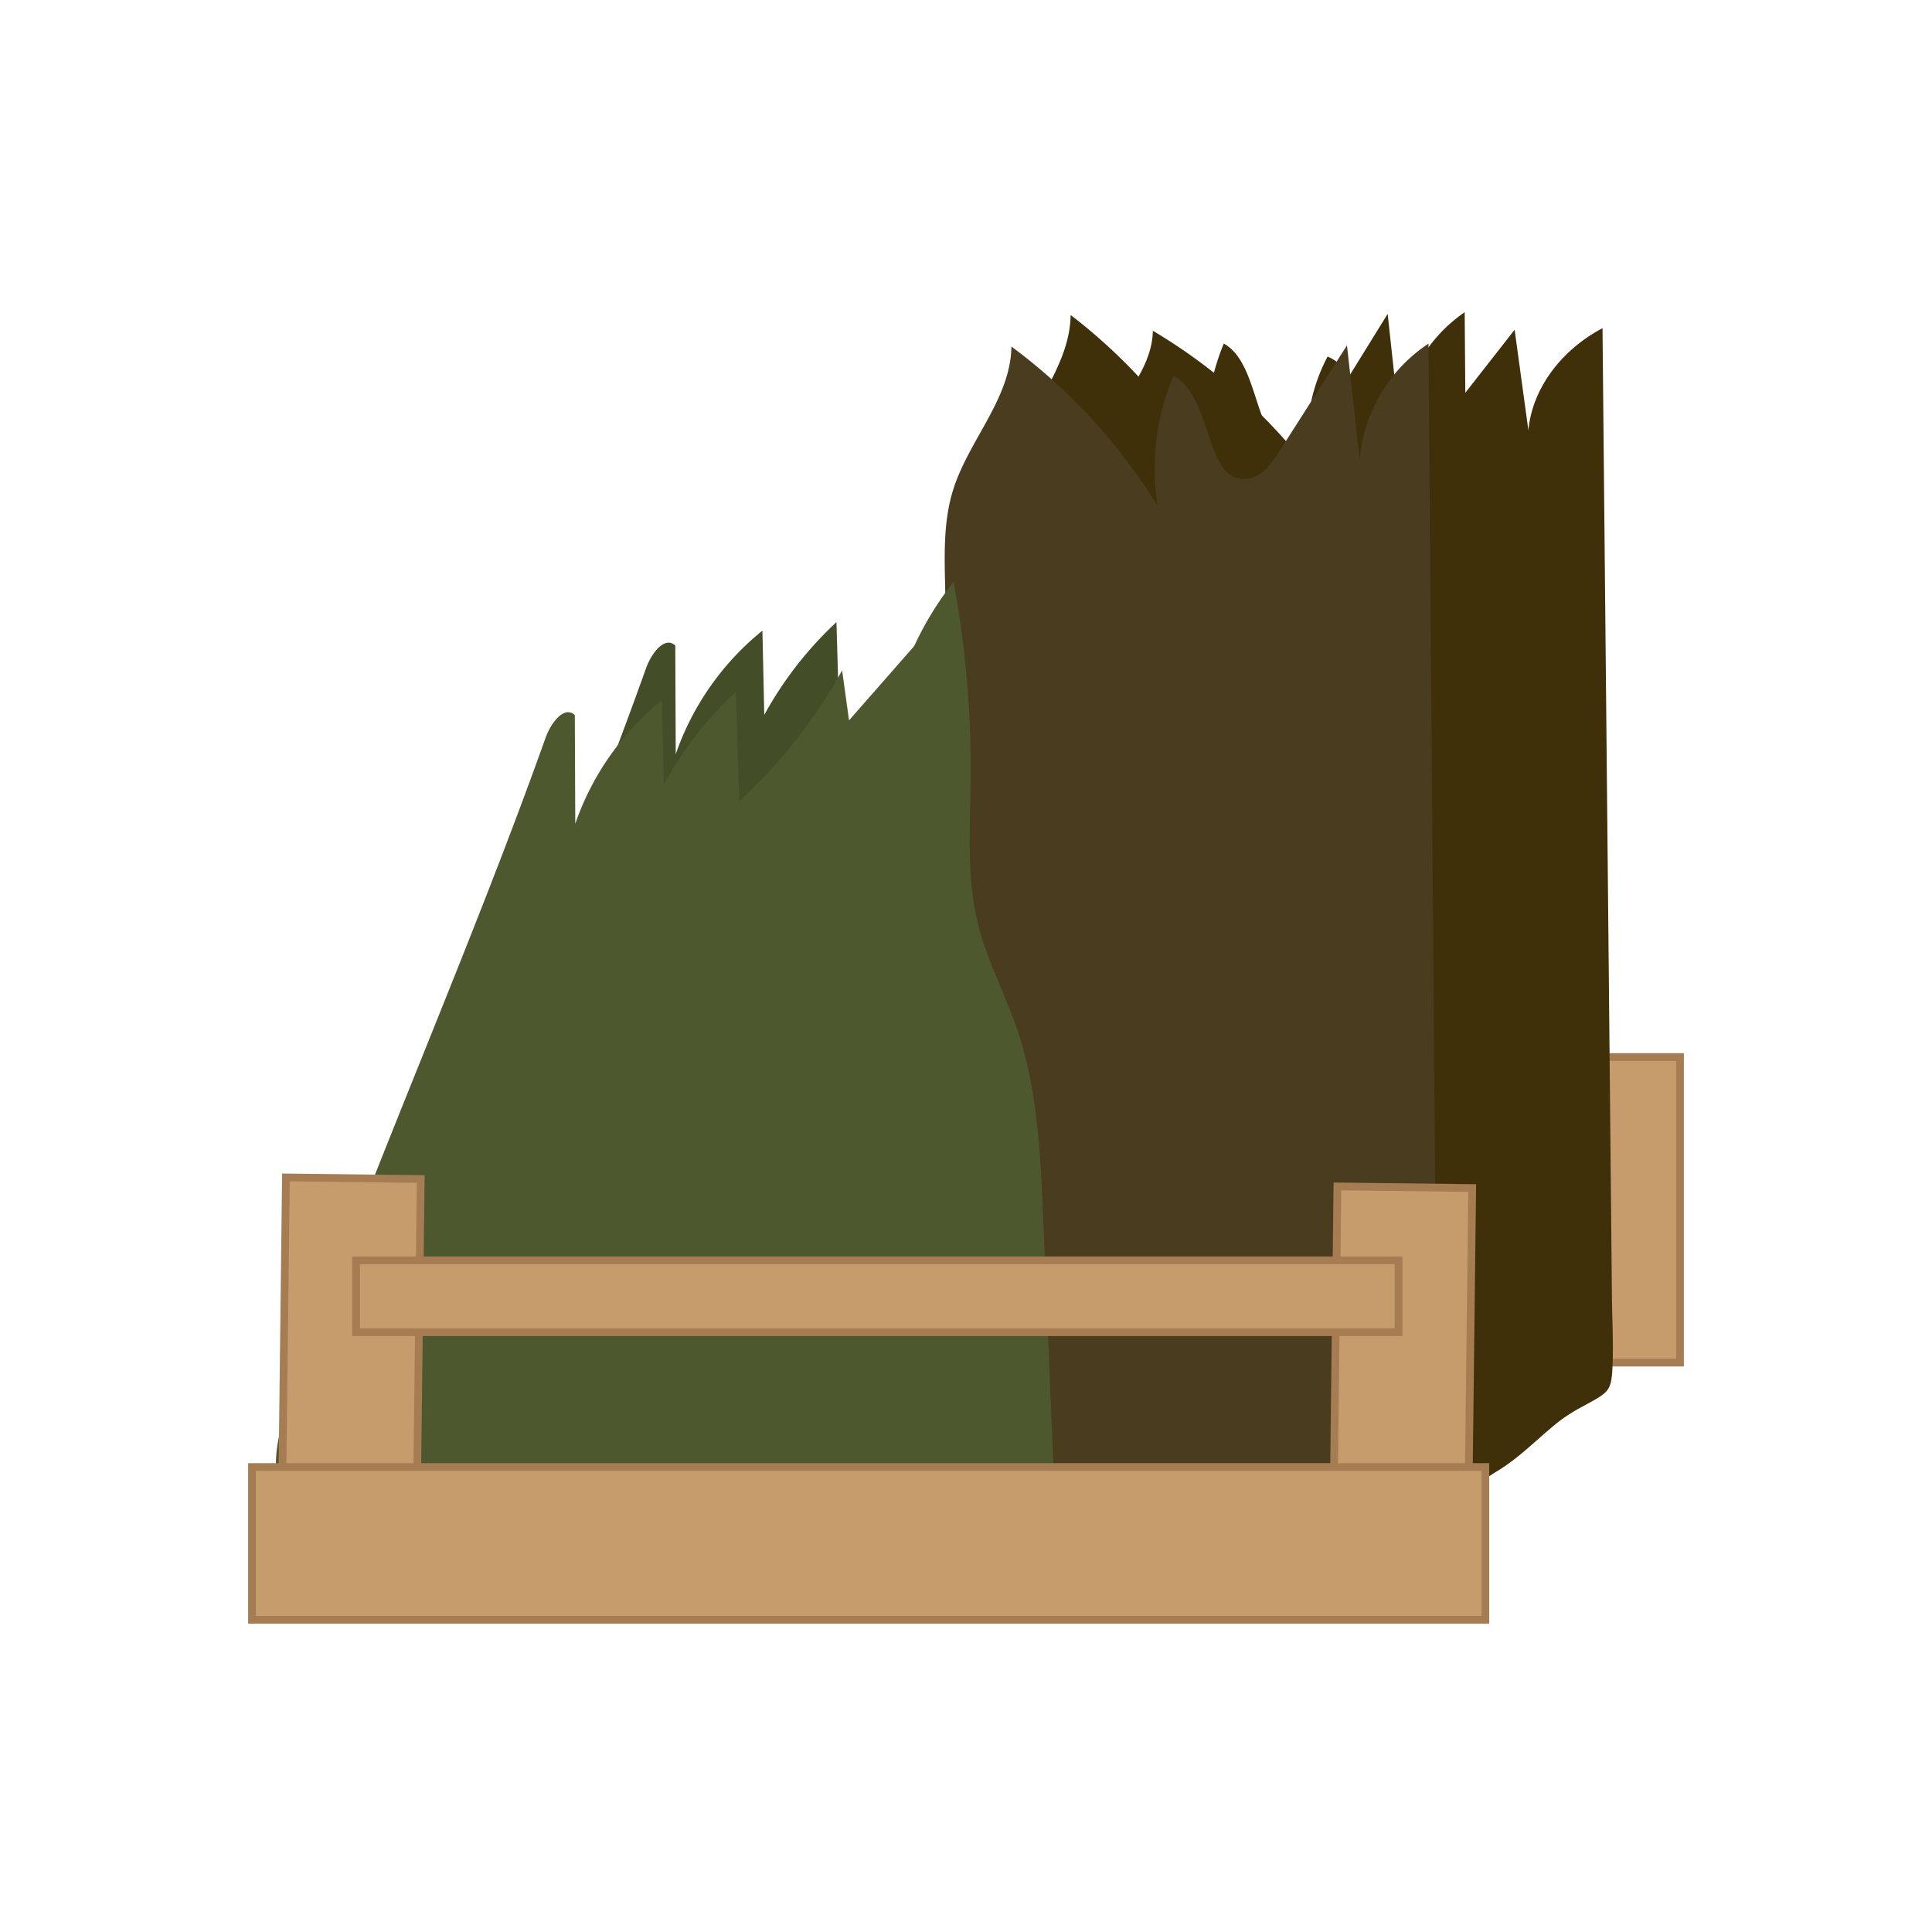 <svg xmlns="http://www.w3.org/2000/svg" viewBox="0 0 250 250"><title>fence1</title><g id="fence1"><rect x="199.948" y="136.782" width="17.444" height="39.539" style="fill:#c69c6d;stroke:#a67c52;stroke-miterlimit:10"/><path d="M148.114,140.737c-.482-5.525-2.011-10.947-3.22-16.398-3.989-17.995-4.487-36.37-4.973-54.654-.094-3.534-.176-7.142,1.105-10.518,2.155-5.675,8.049-10.425,8.153-16.367a71.834,71.834,0,0,1,20.404,18.155,22.433,22.433,0,0,1,2.21-14.819c5.667,2.438,4.275,12.656,10.564,11.668,1.916-.301,3.175-1.765,4.226-3.109l9.41-12.026L197.773,55.69c.479-5.297,4.136-10.339,9.591-13.221l.699,71.858.35,35.929.171,17.565c.028,2.917.199,5.867.085,8.781-.138,3.545-.487,3.522-3.82,5.369a22.281,22.281,0,0,0-3.083,1.934c-2.893,2.293-4.962,4.596-8.066,6.483-3.556,2.161-6.613,5.173-10.27,7.311-3.381-2.619-4.051-7.404-6.369-10.998-5.098-7.902-16.077-4.073-23.777-8.584C139.948,170.308,149.105,152.094,148.114,140.737Z" style="fill:#40300a"/><path d="M137.606,149.272c-.423-6.122-1.763-12.129-2.822-18.168-3.495-19.937-3.932-40.295-4.359-60.552-.083-3.916-.155-7.912.969-11.653,1.889-6.287,7.054-11.55,7.145-18.134a70.819,70.819,0,0,1,17.881,20.114,30.714,30.714,0,0,1,1.937-16.419c4.966,2.701,3.747,14.022,9.257,12.927,1.679-.334,2.782-1.955,3.704-3.445l8.246-13.324,1.559,14.426A19.551,19.551,0,0,1,189.53,40.399l1.177,152.897c-12.446.061-37.741,5.412-48.571-2.608C130.45,182.036,138.475,161.855,137.606,149.272Z" style="fill:#40300a"/><path d="M83.594,86.478c.686-1.924,2.398-4.225,3.787-2.948q.03,7.028.059,14.056A35.462,35.462,0,0,1,98.657,81.607l.239,10.9a47.709,47.709,0,0,1,9.34-12.004l.412,14.182a67.214,67.214,0,0,0,13.322-16.94l.894,6.472,9.67-11.024-4.167,10.223a41.713,41.713,0,0,1,8.031-17.13A132.777,132.777,0,0,1,138.603,91.67c-.059,6.252-.544,12.638.896,18.651,1.181,4.932,3.593,9.308,5.191,14.071,2.599,7.747,2.974,16.259,3.316,24.593l1.464,35.579c.075,1.833.066,3.928-1.073,5.163a4.723,4.723,0,0,1-3.358,1.166l-43.526,2.986c-12.694.871-61.106,7.601-51.571-19.981C60.055,144.638,73.107,115.872,83.594,86.478Z" style="fill:#434d28"/><path d="M129.888,156.18c-.447-6.281-1.866-12.445-2.986-18.641-3.7-20.457-4.161-41.345-4.613-62.13-.087-4.018-.164-8.118,1.026-11.957,1.999-6.451,7.466-11.851,7.562-18.606a73.457,73.457,0,0,1,18.925,20.639,30.629,30.629,0,0,1,2.05-16.847c5.256,2.771,3.966,14.387,9.798,13.264,1.777-.342,2.945-2.006,3.92-3.534l8.728-13.671,1.65,14.802a19.944,19.944,0,0,1,8.896-15.03l1.245,156.882c-13.173.063-39.944,5.553-51.407-2.676C122.314,189.797,130.807,169.09,129.888,156.18Z" style="fill:#493c1f"/><path d="M70.594,95.478c.686-1.924,2.398-4.225,3.787-2.948q.03,7.028.059,14.056A35.462,35.462,0,0,1,85.657,90.607l.239,10.9a47.709,47.709,0,0,1,9.34-12.004l.412,14.182a67.214,67.214,0,0,0,13.322-16.94l.894,6.472,9.67-11.024-4.167,10.223a41.713,41.713,0,0,1,8.031-17.13,132.777,132.777,0,0,1,2.204,25.384c-.059,6.252-.544,12.638.896,18.651,1.181,4.932,3.593,9.308,5.191,14.071,2.599,7.747,2.974,16.259,3.316,24.593l1.464,35.579c.075,1.833.066,3.928-1.073,5.163a4.723,4.723,0,0,1-3.358,1.166l-43.526,2.986c-12.694.871-61.106,7.601-51.571-19.981C47.055,153.638,60.107,124.872,70.594,95.478Z" style="fill:#4d582e"/><rect x="172.824" y="153.624" width="17.444" height="39.539" transform="translate(2.079 -2.15) rotate(0.683)" style="fill:#c69c6d;stroke:#a67c52;stroke-miterlimit:10"/><rect x="36.764" y="152.462" width="17.444" height="39.539" transform="translate(2.055 -0.53) rotate(0.683)" style="fill:#c69c6d;stroke:#a67c52;stroke-miterlimit:10"/><rect x="108.871" y="100.288" width="9.303" height="134.897" transform="translate(281.259 54.214) rotate(90)" style="fill:#c69c6d;stroke:#a67c52;stroke-miterlimit:10"/><rect x="32.608" y="189.832" width="159.598" height="19.769" style="fill:#c69c6d;stroke:#a67c52;stroke-miterlimit:10"/></g></svg>